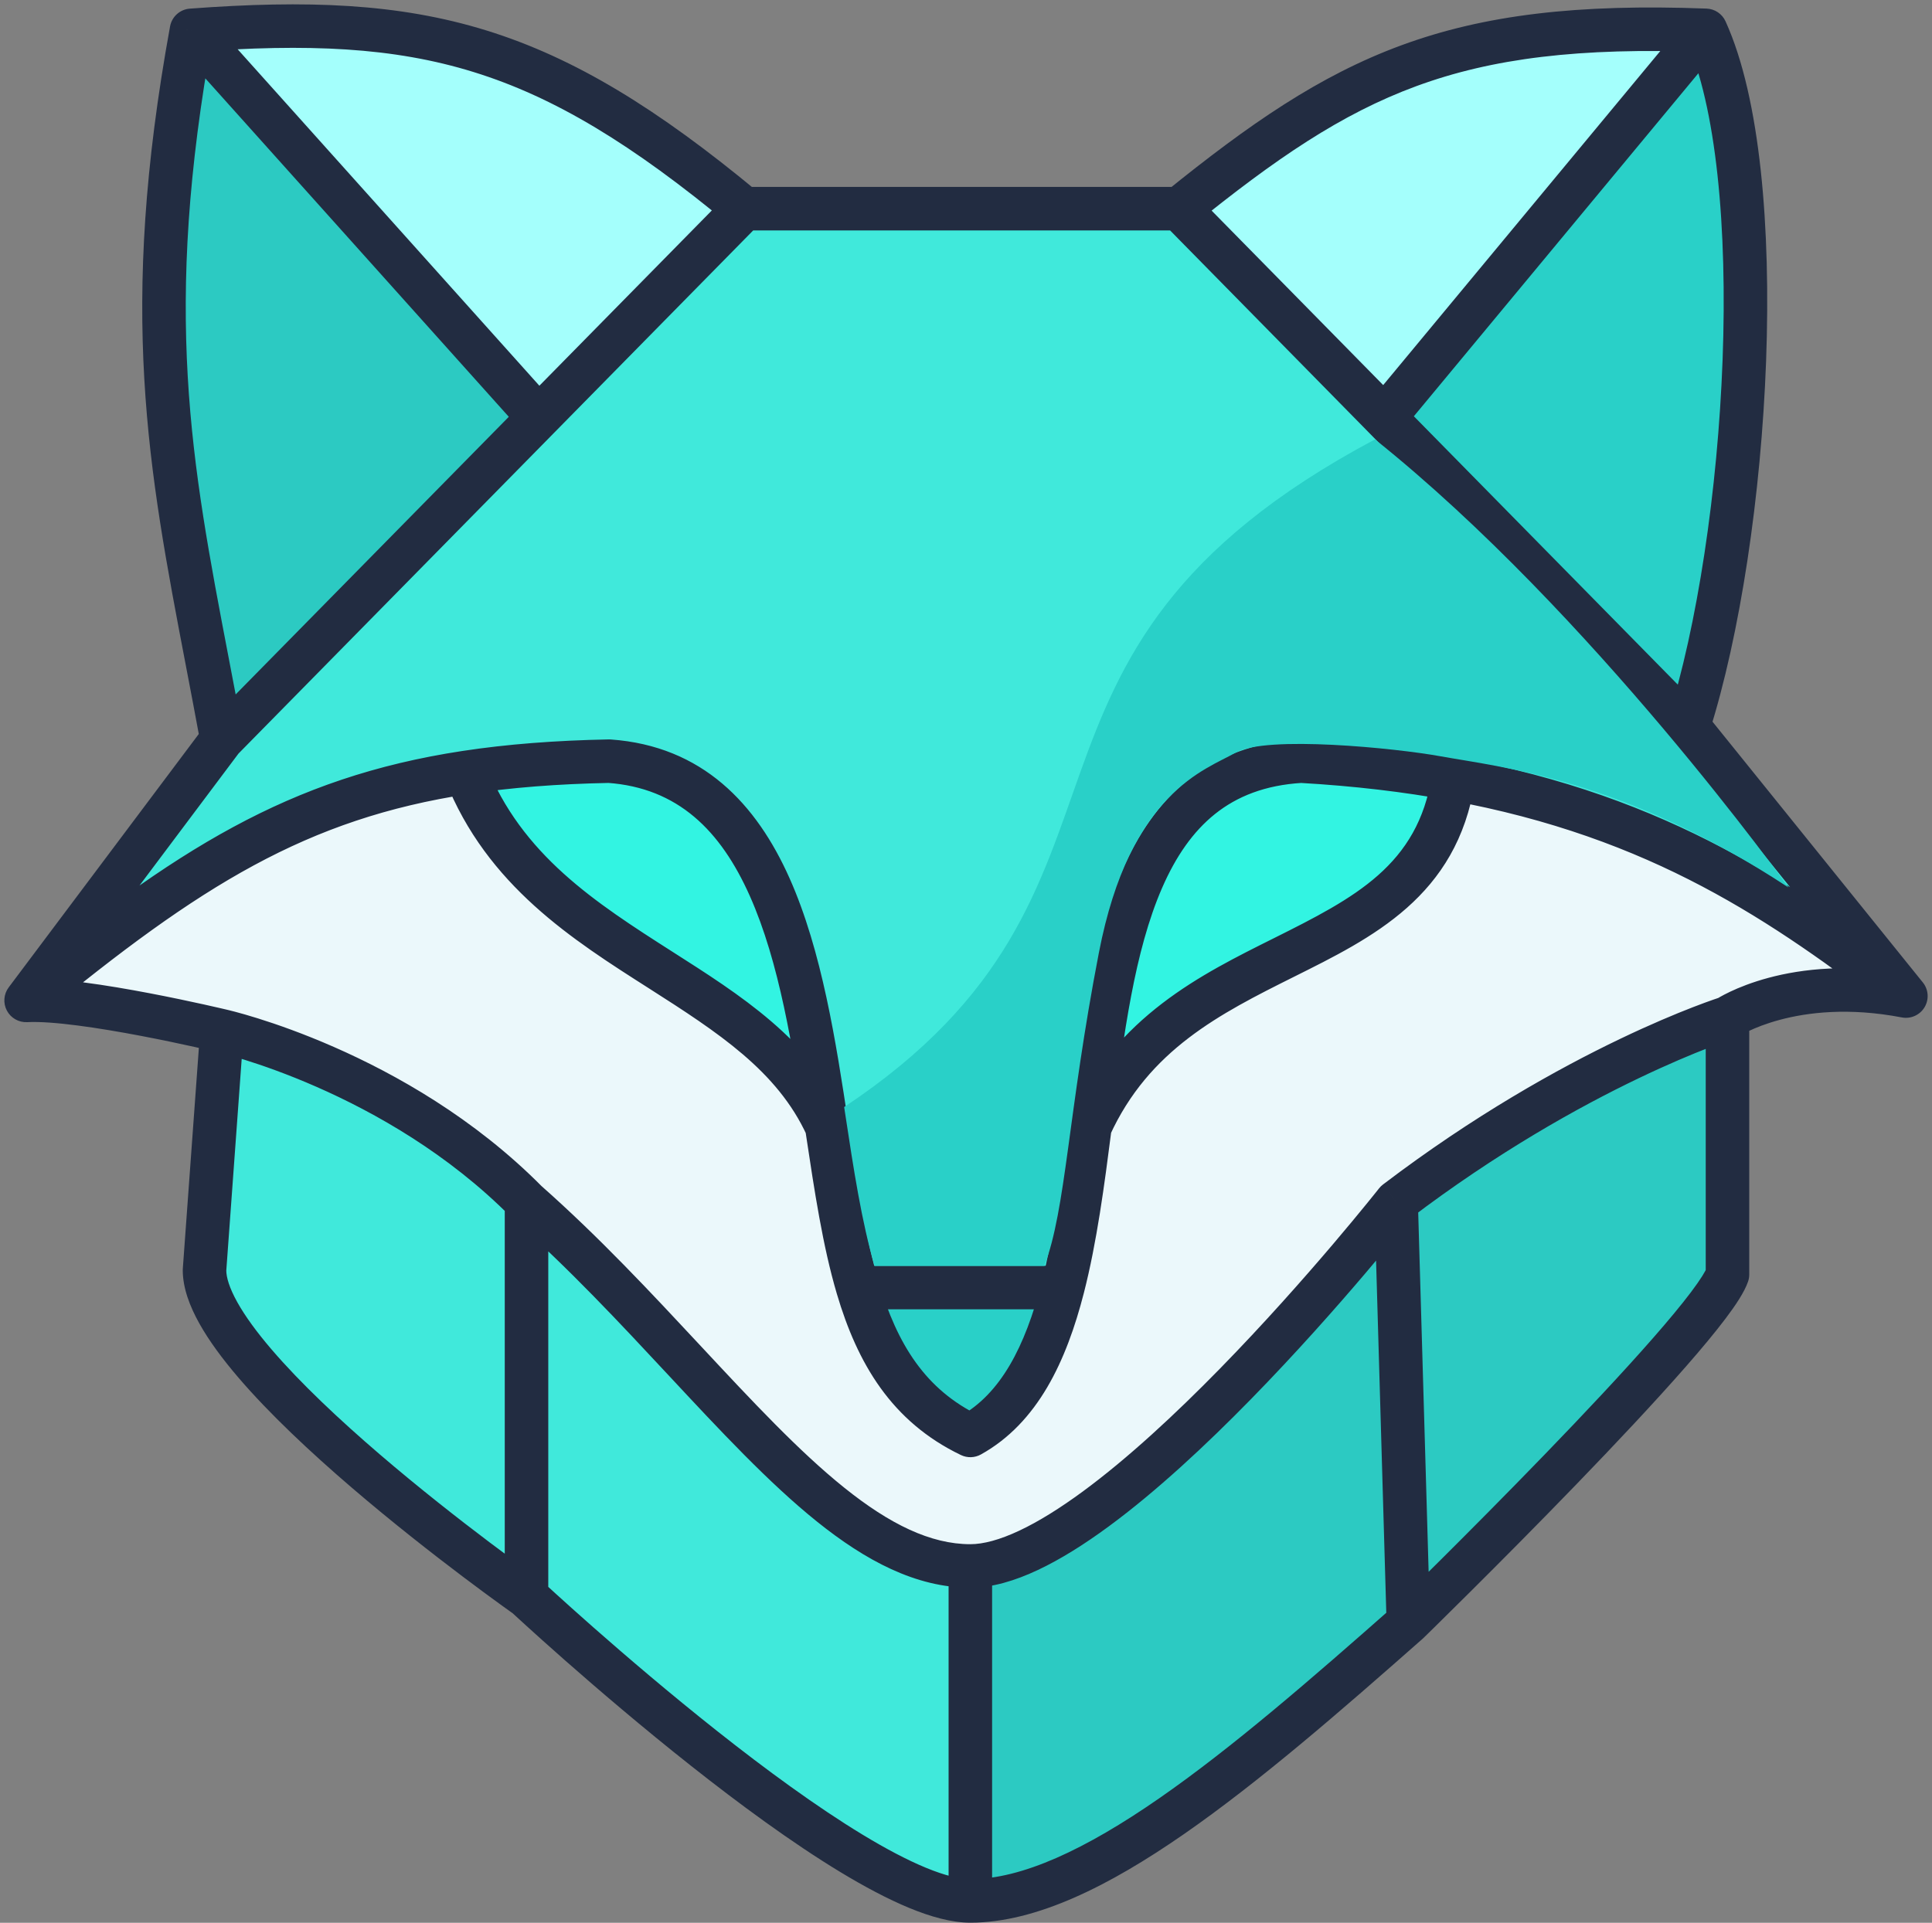 <svg width="222" height="221" viewBox="0 0 222 221" fill="none" xmlns="http://www.w3.org/2000/svg">
<rect x="0" y="0" width="222" height="221" fill="#808080" stroke="none"/>
<path d="M135.5 23.985H85.5L61.894 47.985L25.5 84.985L3 114.985C21.53 99.721 34.242 91.724 53.5 88.787C58.489 88.026 63.917 87.605 70 87.485C88.662 88.818 92.168 110.71 95 129.485L95.072 129.964C96.072 136.597 96.992 142.697 98.553 147.985H122.122C123.567 142.354 124.416 135.958 125.245 129.485L125.357 128.609C127.888 108.825 130.474 88.605 149.5 87.485C155.881 87.85 161.68 88.547 167 89.522C190.864 93.894 205.099 103.855 219 114.485L194 83.485L159.097 47.985L135.5 23.985Z" fill="#40E9DB"/>
<path d="M196 3.485C166.687 2.377 154.525 8.604 135.5 23.985L159.097 47.985L196 3.485Z" fill="#A4FFFC"/>
<path d="M194 83.485C201 61.485 203.5 19.985 196 3.485L159.097 47.985L194 83.485Z" fill="#BBBBBB"/>
<path d="M194 83.485C201 61.485 203.5 19.985 196 3.485L159.097 47.985L194 83.485Z" fill="#29D0C8"/>
<path d="M167 89.522C161.68 88.547 155.881 87.85 149.5 87.485C130.474 88.605 127.888 108.825 125.357 128.609L125.245 129.485C130.148 118.729 139.106 114.257 147.504 110.065C156.673 105.489 165.173 101.246 167 89.522Z" fill="#32F4E2"/>
<path d="M95 129.485C92.168 110.71 88.662 88.818 70 87.485C63.917 87.605 58.489 88.026 53.5 88.787C57.954 100.036 67.114 105.878 75.926 111.5C83.721 116.472 91.245 121.271 95 129.485Z" fill="#BBBBBB"/>
<path d="M95 129.485C92.168 110.71 88.662 88.818 70 87.485C63.917 87.605 58.489 88.026 53.5 88.787C57.954 100.036 67.114 105.878 75.926 111.5C83.721 116.472 91.245 121.271 95 129.485Z" fill="#32F4E2"/>
<path d="M85.5 23.985C62.703 5.074 48.631 1.502 22 3.485L61.894 47.985L85.5 23.985Z" fill="#BBBBBB"/>
<path d="M85.5 23.985C62.703 5.074 48.631 1.502 22 3.485L61.894 47.985L85.5 23.985Z" fill="#A4FFFC"/>
<path d="M25.5 84.985L61.894 47.985L22 3.485C16.113 35.785 19.484 53.407 23.822 76.084C24.371 78.957 24.936 81.91 25.5 84.985Z" fill="#BBBBBB"/>
<path d="M25.5 84.985L61.894 47.985L22 3.485C16.113 35.785 19.484 53.407 23.822 76.084C24.371 78.957 24.936 81.91 25.5 84.985Z" fill="#2CCAC2"/>
<path d="M198.5 116.985C198.5 116.985 206 111.985 219 114.485C205.099 103.855 190.864 93.894 167 89.522C165.173 101.246 156.673 105.489 147.504 110.065C139.106 114.257 130.148 118.729 125.245 129.485C124.416 135.958 123.567 142.354 122.122 147.985C120.16 155.634 117.1 161.874 111.5 164.985C104.398 161.571 100.807 155.625 98.553 147.985C96.992 142.697 96.072 136.597 95.072 129.964L95 129.485C91.245 121.271 83.721 116.472 75.926 111.5C67.114 105.878 57.954 100.036 53.5 88.787C34.242 91.724 21.53 99.721 3 114.985C9.503 114.649 25.5 118.485 25.5 118.485C25.5 118.485 45.5 122.985 60.5 138.135C67.097 143.965 73.077 150.383 78.688 156.406C90.488 169.071 100.656 179.985 111.5 179.985C127.5 179.985 160.425 138.135 160.425 138.135C181 122.485 198.5 116.985 198.5 116.985Z" fill="#BBBBBB"/>
<path d="M198.5 116.985C198.5 116.985 206 111.985 219 114.485C205.099 103.855 190.864 93.894 167 89.522C165.173 101.246 156.673 105.489 147.504 110.065C139.106 114.257 130.148 118.729 125.245 129.485C124.416 135.958 123.567 142.354 122.122 147.985C120.16 155.634 117.1 161.874 111.5 164.985C104.398 161.571 100.807 155.625 98.553 147.985C96.992 142.697 96.072 136.597 95.072 129.964L95 129.485C91.245 121.271 83.721 116.472 75.926 111.5C67.114 105.878 57.954 100.036 53.5 88.787C34.242 91.724 21.53 99.721 3 114.985C9.503 114.649 25.5 118.485 25.5 118.485C25.5 118.485 45.5 122.985 60.5 138.135C67.097 143.965 73.077 150.383 78.688 156.406C90.488 169.071 100.656 179.985 111.5 179.985C127.5 179.985 160.425 138.135 160.425 138.135C181 122.485 198.5 116.985 198.5 116.985Z" fill="#EBF8FB"/>
<path d="M198.5 146.485V116.985C198.5 116.985 181 122.485 160.425 138.135L161.827 186.468C161.827 186.468 196.291 152.867 198.5 146.485Z" fill="#BBBBBB"/>
<path d="M198.5 146.485V116.985C198.5 116.985 181 122.485 160.425 138.135L161.827 186.468C161.827 186.468 196.291 152.867 198.5 146.485Z" fill="#2CCAC2"/>
<path d="M111.5 179.985V218.485C125 218.485 142.877 203.195 161.827 186.468L160.425 138.135C160.425 138.135 127.5 179.985 111.5 179.985Z" fill="#BBBBBB"/>
<path d="M111.5 179.985V218.485C125 218.485 142.877 203.195 161.827 186.468L160.425 138.135C160.425 138.135 127.5 179.985 111.5 179.985Z" fill="#2CCAC2"/>
<path d="M111.5 218.485V179.985C100.656 179.985 90.488 169.071 78.688 156.406C73.077 150.383 67.097 143.965 60.5 138.135V183.485C60.5 183.485 98 218.485 111.5 218.485Z" fill="#BBBBBB"/>
<path d="M111.5 218.485V179.985C100.656 179.985 90.488 169.071 78.688 156.406C73.077 150.383 67.097 143.965 60.5 138.135V183.485C60.5 183.485 98 218.485 111.5 218.485Z" fill="#40E9DB"/>
<path d="M25.5 118.485L23.5 145.985C23.5 157.485 60.5 183.485 60.5 183.485V138.135C45.5 122.985 25.5 118.485 25.5 118.485Z" fill="#BBBBBB"/>
<path d="M25.5 118.485L23.5 145.985C23.5 157.485 60.5 183.485 60.5 183.485V138.135C45.5 122.985 25.5 118.485 25.5 118.485Z" fill="#40E9DB"/>
<path d="M111.5 164.985C117.1 161.874 120.16 155.634 122.122 147.985H98.553C100.807 155.625 104.398 161.571 111.5 164.985Z" fill="#BBBBBB"/>
<path d="M111.5 164.985C117.1 161.874 120.16 155.634 122.122 147.985H98.553C100.807 155.625 104.398 161.571 111.5 164.985Z" fill="#29D0C8"/>
<path d="M22 3.485L21.814 0.992C20.679 1.077 19.745 1.917 19.541 3.037L22 3.485ZM196 3.485L198.276 2.451C197.884 1.589 197.04 1.023 196.094 0.987L196 3.485ZM219 114.485L218.528 116.94C219.558 117.138 220.603 116.672 221.143 115.773C221.683 114.874 221.605 113.733 220.946 112.916L219 114.485ZM198.5 146.485L200.862 147.303C200.954 147.04 201 146.764 201 146.485H198.5ZM23.5 145.985L21.007 145.804C21.002 145.864 21 145.925 21 145.985H23.5ZM3 114.985L1 113.485C0.418 114.262 0.337 115.304 0.794 116.161C1.25 117.017 2.16 117.532 3.129 117.482L3 114.985ZM161.827 186.468L163.482 188.342C163.513 188.315 163.543 188.287 163.573 188.258L161.827 186.468ZM160.425 138.135L158.912 136.145C158.743 136.274 158.591 136.423 158.46 136.589L160.425 138.135ZM70 87.485L70.178 84.992C70.103 84.986 70.027 84.984 69.951 84.986L70 87.485ZM111.5 164.985L110.417 167.238C111.148 167.59 112.005 167.565 112.714 167.171L111.5 164.985ZM149.5 87.485L149.643 84.989C149.546 84.984 149.45 84.984 149.353 84.99L149.5 87.485ZM61.894 47.985L63.676 49.738L63.676 49.738L61.894 47.985ZM167 89.522L167.451 87.063L167 89.522ZM23.822 76.084L21.366 76.554L21.366 76.554L23.822 76.084ZM75.926 111.5L74.582 113.607L74.582 113.607L75.926 111.5ZM147.504 110.065L146.388 107.829L146.388 107.829L147.504 110.065ZM78.688 156.406L80.517 154.702L80.517 154.702L78.688 156.406ZM125.357 128.609L127.837 128.927L127.837 128.927L125.357 128.609ZM22.186 5.978C35.374 4.996 45.187 5.414 54.447 8.288C63.705 11.161 72.631 16.558 83.904 25.91L87.096 22.061C75.572 12.502 66.063 6.658 55.929 3.512C45.795 0.368 35.258 -0.009 21.814 0.992L22.186 5.978ZM85.5 26.485H135.5V21.485H85.5V26.485ZM137.072 25.929C146.53 18.282 154.068 13.093 162.755 9.898C171.423 6.71 181.435 5.437 195.906 5.984L196.094 0.987C181.252 0.426 170.527 1.712 161.029 5.205C151.55 8.692 143.494 14.307 133.928 22.041L137.072 25.929ZM193.724 4.52C195.439 8.293 196.652 13.678 197.351 20.122C198.045 26.529 198.217 33.826 197.939 41.33C197.382 56.37 195.029 72.007 191.618 82.727L196.382 84.243C199.971 72.964 202.368 56.851 202.936 41.515C203.22 33.832 203.048 26.285 202.321 19.583C201.598 12.918 200.311 6.927 198.276 2.451L193.724 4.52ZM192.054 85.055L217.054 116.055L220.946 112.916L195.946 81.916L192.054 85.055ZM219.472 112.03C212.567 110.702 207.058 111.357 203.228 112.383C201.318 112.895 199.832 113.497 198.804 113.984C198.29 114.228 197.889 114.444 197.606 114.605C197.465 114.686 197.353 114.754 197.27 114.805C197.229 114.83 197.196 114.852 197.169 114.869C197.156 114.877 197.145 114.884 197.136 114.89C197.131 114.893 197.127 114.896 197.123 114.899C197.121 114.9 197.119 114.901 197.118 114.902C197.117 114.903 197.116 114.903 197.115 114.904C197.114 114.904 197.113 114.905 198.5 116.985C199.887 119.065 199.886 119.066 199.885 119.067C199.884 119.067 199.883 119.068 199.883 119.068C199.882 119.069 199.881 119.069 199.88 119.07C199.878 119.071 199.876 119.072 199.875 119.073C199.873 119.074 199.873 119.075 199.874 119.074C199.877 119.072 199.887 119.065 199.904 119.055C199.938 119.034 200 118.996 200.089 118.945C200.267 118.844 200.554 118.688 200.946 118.502C201.73 118.13 202.932 117.638 204.522 117.213C207.692 116.364 212.433 115.768 218.528 116.94L219.472 112.03ZM196 116.985V146.485H201V116.985H196ZM25.993 146.167L27.993 118.667L23.007 118.304L21.007 145.804L25.993 146.167ZM25.5 118.485C26.083 116.054 26.083 116.054 26.083 116.054C26.082 116.054 26.082 116.054 26.082 116.054C26.081 116.054 26.08 116.054 26.079 116.053C26.077 116.053 26.073 116.052 26.069 116.051C26.061 116.049 26.049 116.046 26.033 116.042C26.001 116.035 25.954 116.023 25.893 116.009C25.771 115.98 25.593 115.939 25.364 115.886C24.907 115.78 24.249 115.629 23.439 115.45C21.821 115.092 19.593 114.618 17.157 114.153C12.397 113.246 6.474 112.302 2.871 112.489L3.129 117.482C6.029 117.332 11.357 118.138 16.221 119.065C18.596 119.518 20.774 119.981 22.359 120.332C23.15 120.507 23.793 120.654 24.236 120.757C24.457 120.808 24.629 120.848 24.745 120.876C24.802 120.889 24.846 120.9 24.875 120.906C24.89 120.91 24.901 120.912 24.907 120.914C24.911 120.915 24.913 120.916 24.915 120.916C24.916 120.916 24.916 120.916 24.917 120.916C24.917 120.916 24.917 120.916 24.917 120.916C24.917 120.916 24.917 120.916 25.5 118.485ZM5 116.485C5.017 116.462 5.034 116.44 5.052 116.417C5.069 116.394 5.086 116.371 5.103 116.348C5.12 116.325 5.138 116.302 5.155 116.279C5.172 116.256 5.19 116.233 5.207 116.21C5.224 116.186 5.241 116.163 5.259 116.14C5.276 116.117 5.294 116.094 5.311 116.071C5.328 116.048 5.346 116.024 5.363 116.001C5.381 115.978 5.398 115.955 5.415 115.931C5.433 115.908 5.45 115.885 5.468 115.862C5.485 115.838 5.503 115.815 5.52 115.792C5.538 115.768 5.555 115.745 5.573 115.721C5.591 115.698 5.608 115.675 5.626 115.651C5.643 115.628 5.661 115.604 5.679 115.581C5.696 115.557 5.714 115.534 5.731 115.51C5.749 115.486 5.767 115.463 5.784 115.439C5.802 115.416 5.82 115.392 5.838 115.368C5.855 115.345 5.873 115.321 5.891 115.298C5.909 115.274 5.926 115.25 5.944 115.226C5.962 115.203 5.98 115.179 5.998 115.155C6.015 115.131 6.033 115.108 6.051 115.084C6.069 115.06 6.087 115.036 6.105 115.012C6.123 114.988 6.141 114.965 6.158 114.941C6.176 114.917 6.194 114.893 6.212 114.869C6.23 114.845 6.248 114.821 6.266 114.797C6.284 114.773 6.302 114.749 6.32 114.725C6.338 114.701 6.356 114.677 6.374 114.653C6.392 114.629 6.41 114.605 6.428 114.581C6.447 114.557 6.465 114.532 6.483 114.508C6.501 114.484 6.519 114.46 6.537 114.436C6.555 114.412 6.573 114.387 6.592 114.363C6.61 114.339 6.628 114.315 6.646 114.291C6.664 114.266 6.682 114.242 6.701 114.218C6.719 114.193 6.737 114.169 6.755 114.145C6.774 114.12 6.792 114.096 6.81 114.072C6.828 114.047 6.847 114.023 6.865 113.999C6.883 113.974 6.902 113.95 6.92 113.925C6.938 113.901 6.957 113.876 6.975 113.852C6.993 113.827 7.012 113.803 7.03 113.778C7.049 113.754 7.067 113.729 7.085 113.705C7.104 113.68 7.122 113.656 7.141 113.631C7.159 113.606 7.178 113.582 7.196 113.557C7.215 113.533 7.233 113.508 7.252 113.483C7.27 113.459 7.289 113.434 7.307 113.409C7.326 113.385 7.344 113.36 7.363 113.335C7.381 113.31 7.4 113.286 7.418 113.261C7.437 113.236 7.455 113.211 7.474 113.187C7.493 113.162 7.511 113.137 7.53 113.112C7.549 113.087 7.567 113.062 7.586 113.038C7.604 113.013 7.623 112.988 7.642 112.963C7.66 112.938 7.679 112.913 7.698 112.888C7.717 112.863 7.735 112.838 7.754 112.813C7.773 112.788 7.791 112.763 7.81 112.738C7.829 112.713 7.848 112.688 7.866 112.663C7.885 112.638 7.904 112.613 7.923 112.588C7.942 112.563 7.96 112.538 7.979 112.513C7.998 112.488 8.017 112.463 8.036 112.438C8.054 112.413 8.073 112.388 8.092 112.363C8.111 112.337 8.13 112.312 8.149 112.287C8.168 112.262 8.186 112.237 8.205 112.212C8.224 112.186 8.243 112.161 8.262 112.136C8.281 112.111 8.3 112.085 8.319 112.06C8.338 112.035 8.357 112.01 8.376 111.984C8.395 111.959 8.414 111.934 8.433 111.909C8.452 111.883 8.471 111.858 8.49 111.833C8.509 111.807 8.528 111.782 8.547 111.757C8.566 111.731 8.585 111.706 8.604 111.68C8.623 111.655 8.642 111.63 8.661 111.604C8.68 111.579 8.699 111.553 8.718 111.528C8.737 111.503 8.756 111.477 8.775 111.452C8.794 111.426 8.813 111.401 8.833 111.375C8.852 111.35 8.871 111.324 8.89 111.299C8.909 111.273 8.928 111.248 8.947 111.222C8.967 111.197 8.986 111.171 9.005 111.146C9.024 111.12 9.043 111.094 9.062 111.069C9.082 111.043 9.101 111.018 9.12 110.992C9.139 110.966 9.158 110.941 9.178 110.915C9.197 110.89 9.216 110.864 9.235 110.838C9.254 110.813 9.274 110.787 9.293 110.761C9.312 110.736 9.331 110.71 9.351 110.684C9.37 110.659 9.389 110.633 9.409 110.607C9.428 110.582 9.447 110.556 9.466 110.53C9.486 110.504 9.505 110.479 9.524 110.453C9.544 110.427 9.563 110.401 9.582 110.376C9.602 110.35 9.621 110.324 9.64 110.298C9.66 110.273 9.679 110.247 9.698 110.221C9.718 110.195 9.737 110.169 9.756 110.144C9.776 110.118 9.795 110.092 9.814 110.066C9.834 110.04 9.853 110.014 9.873 109.988C9.892 109.963 9.911 109.937 9.931 109.911C9.95 109.885 9.97 109.859 9.989 109.833C10.008 109.807 10.028 109.781 10.047 109.756C10.067 109.73 10.086 109.704 10.106 109.678C10.125 109.652 10.145 109.626 10.164 109.6C10.184 109.574 10.203 109.548 10.222 109.522C10.242 109.496 10.261 109.47 10.281 109.444C10.3 109.418 10.32 109.392 10.339 109.366C10.359 109.34 10.378 109.314 10.398 109.288C10.417 109.262 10.437 109.236 10.456 109.21C10.476 109.184 10.495 109.158 10.515 109.132C10.534 109.106 10.554 109.08 10.573 109.054C10.593 109.028 10.613 109.002 10.632 108.976C10.652 108.95 10.671 108.924 10.691 108.898C10.71 108.872 10.73 108.846 10.749 108.82C10.769 108.793 10.789 108.767 10.808 108.741C10.828 108.715 10.847 108.689 10.867 108.663C10.886 108.637 10.906 108.611 10.925 108.585C10.945 108.559 10.965 108.532 10.984 108.506C11.004 108.48 11.023 108.454 11.043 108.428C11.063 108.402 11.082 108.376 11.102 108.35C11.121 108.323 11.141 108.297 11.161 108.271C11.18 108.245 11.2 108.219 11.22 108.193C11.239 108.166 11.259 108.14 11.278 108.114C11.298 108.088 11.318 108.062 11.337 108.036C11.357 108.009 11.377 107.983 11.396 107.957C11.416 107.931 11.435 107.905 11.455 107.878C11.475 107.852 11.495 107.826 11.514 107.8C11.534 107.774 11.553 107.747 11.573 107.721C11.593 107.695 11.612 107.669 11.632 107.643C11.652 107.616 11.671 107.59 11.691 107.564C11.711 107.538 11.73 107.511 11.75 107.485C11.77 107.459 11.789 107.433 11.809 107.407C11.829 107.38 11.848 107.354 11.868 107.328C11.888 107.302 11.908 107.275 11.927 107.249C11.947 107.223 11.967 107.197 11.986 107.17C12.006 107.144 12.026 107.118 12.045 107.092C12.065 107.065 12.085 107.039 12.104 107.013C12.124 106.987 12.144 106.96 12.164 106.934C12.183 106.908 12.203 106.882 12.223 106.855C12.242 106.829 12.262 106.803 12.282 106.776C12.301 106.75 12.321 106.724 12.341 106.698C12.361 106.671 12.38 106.645 12.4 106.619C12.42 106.593 12.439 106.566 12.459 106.54C12.479 106.514 12.498 106.487 12.518 106.461C12.538 106.435 12.557 106.409 12.577 106.382C12.597 106.356 12.617 106.33 12.636 106.304C12.656 106.277 12.676 106.251 12.695 106.225C12.715 106.198 12.735 106.172 12.755 106.146C12.774 106.12 12.794 106.093 12.814 106.067C12.833 106.041 12.853 106.015 12.873 105.988C12.893 105.962 12.912 105.936 12.932 105.91C12.952 105.883 12.971 105.857 12.991 105.831C13.011 105.804 13.03 105.778 13.05 105.752C13.07 105.726 13.089 105.699 13.109 105.673C13.129 105.647 13.149 105.621 13.168 105.594C13.188 105.568 13.208 105.542 13.227 105.516C13.247 105.489 13.267 105.463 13.286 105.437C13.306 105.411 13.326 105.384 13.345 105.358C13.365 105.332 13.385 105.306 13.405 105.279C13.424 105.253 13.444 105.227 13.463 105.201C13.483 105.174 13.503 105.148 13.523 105.122C13.542 105.096 13.562 105.069 13.582 105.043C13.601 105.017 13.621 104.991 13.641 104.965C13.66 104.938 13.68 104.912 13.7 104.886C13.719 104.86 13.739 104.833 13.759 104.807C13.778 104.781 13.798 104.755 13.818 104.729C13.837 104.702 13.857 104.676 13.877 104.65C13.896 104.624 13.916 104.598 13.935 104.571C13.955 104.545 13.975 104.519 13.994 104.493C14.014 104.467 14.034 104.441 14.053 104.414C14.073 104.388 14.092 104.362 14.112 104.336C14.132 104.31 14.151 104.284 14.171 104.257C14.191 104.231 14.21 104.205 14.23 104.179C14.249 104.153 14.269 104.127 14.289 104.101C14.308 104.074 14.328 104.048 14.347 104.022C14.367 103.996 14.386 103.97 14.406 103.944C14.426 103.918 14.445 103.892 14.465 103.866C14.484 103.839 14.504 103.813 14.524 103.787C14.543 103.761 14.563 103.735 14.582 103.709C14.602 103.683 14.621 103.657 14.641 103.631C14.66 103.605 14.68 103.579 14.7 103.553C14.719 103.527 14.739 103.501 14.758 103.475C14.778 103.448 14.797 103.422 14.817 103.396C14.836 103.37 14.856 103.344 14.875 103.318C14.895 103.292 14.914 103.266 14.934 103.24C14.953 103.214 14.973 103.188 14.992 103.162C15.012 103.136 15.031 103.11 15.051 103.084C15.07 103.059 15.09 103.033 15.109 103.007C15.129 102.981 15.148 102.955 15.167 102.929C15.187 102.903 15.206 102.877 15.226 102.851C15.245 102.825 15.265 102.799 15.284 102.773C15.303 102.747 15.323 102.721 15.342 102.696C15.362 102.67 15.381 102.644 15.4 102.618C15.42 102.592 15.439 102.566 15.459 102.54C15.478 102.514 15.498 102.489 15.517 102.463C15.536 102.437 15.556 102.411 15.575 102.385C15.594 102.36 15.614 102.334 15.633 102.308C15.652 102.282 15.672 102.256 15.691 102.231C15.71 102.205 15.73 102.179 15.749 102.153C15.768 102.127 15.788 102.102 15.807 102.076C15.826 102.05 15.846 102.025 15.865 101.999C15.884 101.973 15.903 101.947 15.923 101.922C15.942 101.896 15.961 101.87 15.98 101.845C16 101.819 16.019 101.793 16.038 101.768C16.058 101.742 16.077 101.716 16.096 101.691C16.115 101.665 16.134 101.639 16.154 101.614C16.173 101.588 16.192 101.563 16.211 101.537C16.23 101.511 16.25 101.486 16.269 101.46C16.288 101.435 16.307 101.409 16.326 101.384C16.346 101.358 16.365 101.333 16.384 101.307C16.403 101.281 16.422 101.256 16.441 101.23C16.46 101.205 16.479 101.179 16.498 101.154C16.518 101.129 16.537 101.103 16.556 101.078C16.575 101.052 16.594 101.027 16.613 101.001C16.632 100.976 16.651 100.95 16.67 100.925C16.689 100.9 16.708 100.874 16.727 100.849C16.746 100.824 16.765 100.798 16.784 100.773C16.803 100.747 16.822 100.722 16.841 100.697C16.86 100.671 16.879 100.646 16.898 100.621C16.917 100.596 16.936 100.57 16.955 100.545C16.974 100.52 16.993 100.495 17.012 100.469C17.031 100.444 17.05 100.419 17.069 100.394C17.088 100.368 17.107 100.343 17.125 100.318C17.144 100.293 17.163 100.268 17.182 100.242C17.201 100.217 17.22 100.192 17.239 100.167C17.258 100.142 17.276 100.117 17.295 100.092C17.314 100.067 17.333 100.042 17.352 100.016C17.37 99.991 17.389 99.966 17.408 99.941C17.427 99.916 17.445 99.891 17.464 99.866C17.483 99.841 17.502 99.816 17.52 99.791C17.539 99.766 17.558 99.741 17.577 99.716C17.595 99.692 17.614 99.666 17.633 99.642C17.651 99.617 17.67 99.592 17.689 99.567C17.707 99.542 17.726 99.517 17.745 99.492C17.763 99.468 17.782 99.443 17.801 99.418C17.819 99.393 17.838 99.368 17.856 99.343C17.875 99.319 17.894 99.294 17.912 99.269C17.931 99.244 17.949 99.22 17.968 99.195C17.986 99.17 18.005 99.145 18.023 99.121C18.042 99.096 18.06 99.072 18.079 99.047C18.097 99.022 18.116 98.998 18.134 98.973C18.153 98.948 18.171 98.924 18.19 98.899C18.208 98.875 18.227 98.85 18.245 98.826C18.263 98.801 18.282 98.776 18.3 98.752C18.318 98.727 18.337 98.703 18.355 98.678C18.373 98.654 18.392 98.629 18.41 98.605C18.428 98.581 18.447 98.556 18.465 98.532C18.483 98.507 18.502 98.483 18.52 98.459C18.538 98.434 18.556 98.41 18.575 98.386C18.593 98.361 18.611 98.337 18.629 98.313C18.648 98.288 18.666 98.264 18.684 98.24C18.702 98.216 18.72 98.192 18.738 98.167C18.757 98.143 18.775 98.119 18.793 98.095C18.811 98.071 18.829 98.046 18.847 98.022C18.865 97.998 18.883 97.974 18.901 97.95C18.92 97.926 18.938 97.902 18.956 97.878C18.974 97.854 18.992 97.83 19.01 97.806C19.028 97.782 19.046 97.758 19.064 97.734C19.082 97.71 19.1 97.686 19.117 97.662C19.136 97.638 19.153 97.614 19.171 97.59C19.189 97.566 19.207 97.543 19.225 97.519C19.243 97.495 19.261 97.471 19.279 97.447C19.296 97.423 19.314 97.4 19.332 97.376C19.35 97.352 19.368 97.328 19.386 97.305C19.403 97.281 19.421 97.257 19.439 97.234C19.456 97.21 19.474 97.186 19.492 97.163C19.51 97.139 19.527 97.115 19.545 97.092C19.563 97.068 19.58 97.045 19.598 97.021C19.616 96.998 19.633 96.974 19.651 96.951C19.669 96.927 19.686 96.904 19.704 96.88C19.721 96.857 19.739 96.834 19.756 96.81C19.774 96.787 19.791 96.763 19.809 96.74C19.826 96.717 19.844 96.693 19.861 96.67C19.879 96.647 19.896 96.623 19.914 96.6C19.931 96.577 19.949 96.554 19.966 96.531C19.983 96.507 20.001 96.484 20.018 96.461C20.036 96.438 20.053 96.415 20.07 96.391C20.088 96.368 20.105 96.345 20.122 96.322C20.14 96.299 20.157 96.276 20.174 96.253C20.191 96.23 20.209 96.207 20.226 96.184C20.243 96.161 20.26 96.138 20.277 96.115C20.295 96.093 20.312 96.07 20.329 96.047C20.346 96.024 20.363 96.001 20.38 95.978C20.398 95.955 20.415 95.933 20.432 95.91C20.449 95.887 20.466 95.864 20.483 95.842C20.5 95.819 20.517 95.796 20.534 95.773C20.551 95.751 20.568 95.728 20.585 95.706C20.602 95.683 20.619 95.66 20.636 95.638C20.652 95.615 20.669 95.593 20.686 95.57C20.703 95.548 20.72 95.525 20.737 95.503C20.754 95.48 20.77 95.458 20.787 95.436C20.804 95.413 20.821 95.391 20.838 95.368C20.854 95.346 20.871 95.324 20.888 95.302C20.905 95.279 20.921 95.257 20.938 95.235C20.955 95.213 20.971 95.19 20.988 95.168C21.005 95.146 21.021 95.124 21.038 95.102C21.054 95.08 21.071 95.058 21.087 95.035C21.104 95.013 21.12 94.991 21.137 94.969C21.154 94.947 21.17 94.925 21.186 94.903C21.203 94.881 21.219 94.859 21.236 94.838C21.252 94.816 21.269 94.794 21.285 94.772C21.301 94.75 21.318 94.728 21.334 94.707C21.351 94.685 21.367 94.663 21.383 94.641C21.399 94.62 21.416 94.598 21.432 94.576C21.448 94.554 21.464 94.533 21.481 94.511C21.497 94.49 21.513 94.468 21.529 94.446C21.545 94.425 21.561 94.403 21.578 94.382C21.594 94.36 21.61 94.339 21.626 94.317C21.642 94.296 21.658 94.275 21.674 94.253C21.69 94.232 21.706 94.211 21.722 94.189C21.738 94.168 21.754 94.147 21.77 94.125C21.786 94.104 21.802 94.083 21.818 94.062C21.834 94.041 21.849 94.019 21.865 93.998C21.881 93.977 21.897 93.956 21.913 93.935C21.929 93.914 21.944 93.893 21.96 93.872C21.976 93.851 21.992 93.83 22.007 93.809C22.023 93.788 22.039 93.767 22.054 93.746C22.07 93.725 22.086 93.704 22.101 93.684C22.117 93.663 22.132 93.642 22.148 93.621C22.164 93.601 22.179 93.58 22.195 93.559C22.21 93.538 22.226 93.518 22.241 93.497C22.257 93.477 22.272 93.456 22.287 93.435C22.303 93.415 22.318 93.394 22.334 93.374C22.349 93.353 22.364 93.333 22.38 93.312C22.395 93.292 22.41 93.272 22.425 93.251C22.441 93.231 22.456 93.211 22.471 93.19C22.486 93.17 22.502 93.15 22.517 93.129C22.532 93.109 22.547 93.089 22.562 93.069C22.577 93.049 22.593 93.029 22.608 93.009C22.623 92.989 22.638 92.968 22.653 92.948C22.668 92.928 22.683 92.908 22.698 92.888C22.713 92.868 22.728 92.849 22.742 92.829C22.757 92.809 22.772 92.789 22.787 92.769C22.802 92.749 22.817 92.73 22.832 92.71C22.846 92.69 22.861 92.67 22.876 92.651C22.891 92.631 22.906 92.611 22.92 92.592C22.935 92.572 22.95 92.552 22.964 92.533C22.979 92.513 22.994 92.494 23.008 92.474C23.023 92.455 23.037 92.436 23.052 92.416C23.067 92.397 23.081 92.377 23.096 92.358C23.11 92.339 23.125 92.319 23.139 92.3C23.153 92.281 23.168 92.262 23.182 92.243C23.197 92.223 23.211 92.204 23.225 92.185C23.24 92.166 23.254 92.147 23.268 92.128C23.282 92.109 23.297 92.09 23.311 92.071C23.325 92.052 23.339 92.033 23.354 92.014C23.368 91.995 23.382 91.976 23.396 91.957C23.41 91.939 23.424 91.92 23.438 91.901C23.452 91.882 23.466 91.864 23.48 91.845C23.494 91.826 23.508 91.808 23.522 91.789C23.536 91.77 23.55 91.752 23.564 91.734C23.578 91.715 23.592 91.697 23.605 91.678C23.619 91.66 23.633 91.641 23.647 91.623C23.661 91.605 23.674 91.586 23.688 91.568C23.702 91.55 23.715 91.531 23.729 91.513C23.743 91.495 23.756 91.477 23.77 91.459C23.784 91.441 23.797 91.422 23.811 91.404C23.824 91.386 23.838 91.368 23.851 91.35C23.865 91.332 23.878 91.314 23.892 91.296C23.905 91.279 23.919 91.261 23.932 91.243C23.945 91.225 23.959 91.207 23.972 91.189C23.985 91.172 23.998 91.154 24.012 91.136C24.025 91.119 24.038 91.101 24.051 91.084C24.064 91.066 24.078 91.049 24.091 91.031C24.104 91.013 24.117 90.996 24.13 90.979C24.143 90.961 24.156 90.944 24.169 90.927C24.182 90.909 24.195 90.892 24.208 90.875C24.221 90.857 24.234 90.84 24.247 90.823C24.26 90.806 24.273 90.789 24.285 90.772C24.298 90.754 24.311 90.737 24.324 90.72C24.337 90.703 24.349 90.686 24.362 90.669C24.375 90.653 24.387 90.636 24.4 90.619C24.413 90.602 24.425 90.585 24.438 90.568C24.45 90.552 24.463 90.535 24.475 90.518C24.488 90.502 24.5 90.485 24.513 90.468C24.525 90.452 24.538 90.435 24.55 90.419C24.562 90.402 24.575 90.386 24.587 90.369C24.599 90.353 24.612 90.337 24.624 90.32C24.636 90.304 24.648 90.288 24.66 90.271C24.673 90.255 24.685 90.239 24.697 90.223C24.709 90.207 24.721 90.191 24.733 90.174C24.745 90.158 24.757 90.142 24.769 90.126C24.781 90.11 24.793 90.094 24.805 90.079C24.817 90.063 24.829 90.047 24.841 90.031C24.853 90.015 24.864 89.999 24.876 89.984C24.888 89.968 24.9 89.952 24.912 89.936C24.923 89.921 24.935 89.905 24.947 89.89C24.958 89.874 24.97 89.859 24.982 89.843C24.993 89.828 25.005 89.812 25.016 89.797C25.028 89.782 25.039 89.766 25.051 89.751C25.062 89.736 25.074 89.721 25.085 89.705C25.096 89.69 25.108 89.675 25.119 89.66C25.13 89.645 25.142 89.63 25.153 89.615C25.164 89.6 25.175 89.585 25.187 89.57C25.198 89.555 25.209 89.54 25.22 89.525C25.231 89.51 25.242 89.496 25.253 89.481C25.264 89.466 25.275 89.452 25.286 89.437C25.297 89.422 25.308 89.408 25.319 89.393C25.33 89.379 25.341 89.364 25.352 89.35C25.363 89.335 25.373 89.321 25.384 89.306C25.395 89.292 25.406 89.278 25.416 89.263C25.427 89.249 25.438 89.235 25.448 89.221C25.459 89.207 25.47 89.193 25.48 89.178C25.491 89.164 25.501 89.15 25.512 89.136C25.522 89.123 25.533 89.109 25.543 89.095C25.553 89.081 25.564 89.067 25.574 89.053C25.584 89.039 25.595 89.026 25.605 89.012C25.615 88.998 25.626 88.985 25.636 88.971C25.646 88.957 25.656 88.944 25.666 88.93C25.676 88.917 25.686 88.903 25.697 88.89C25.706 88.877 25.716 88.863 25.727 88.85C25.736 88.837 25.746 88.823 25.756 88.81C25.766 88.797 25.776 88.784 25.786 88.771C25.796 88.758 25.805 88.745 25.815 88.732C25.825 88.719 25.835 88.706 25.845 88.693C25.854 88.68 25.864 88.667 25.873 88.654C25.883 88.641 25.893 88.629 25.902 88.616C25.912 88.603 25.921 88.591 25.931 88.578C25.94 88.565 25.949 88.553 25.959 88.54C25.968 88.528 25.977 88.515 25.987 88.503C25.996 88.49 26.005 88.478 26.015 88.466C26.024 88.454 26.033 88.441 26.042 88.429C26.051 88.417 26.061 88.405 26.07 88.393C26.079 88.38 26.088 88.368 26.097 88.356C26.106 88.344 26.115 88.332 26.123 88.321C26.132 88.309 26.141 88.297 26.15 88.285C26.159 88.273 26.168 88.262 26.177 88.25C26.185 88.238 26.194 88.227 26.203 88.215C26.211 88.203 26.22 88.192 26.229 88.18C26.237 88.169 26.246 88.157 26.254 88.146C26.263 88.135 26.271 88.124 26.28 88.112C26.288 88.101 26.297 88.09 26.305 88.079C26.313 88.067 26.322 88.056 26.33 88.045C26.338 88.034 26.347 88.023 26.355 88.012C26.363 88.001 26.371 87.99 26.379 87.98C26.387 87.969 26.396 87.958 26.404 87.947C26.412 87.936 26.42 87.926 26.428 87.915C26.436 87.904 26.444 87.894 26.451 87.883C26.459 87.873 26.467 87.862 26.475 87.852C26.483 87.842 26.491 87.831 26.498 87.821C26.506 87.811 26.514 87.8 26.521 87.79C26.529 87.78 26.537 87.77 26.544 87.76C26.552 87.75 26.559 87.74 26.567 87.73C26.574 87.72 26.582 87.71 26.589 87.7C26.596 87.69 26.604 87.68 26.611 87.671C26.618 87.661 26.626 87.651 26.633 87.641C26.64 87.632 26.647 87.622 26.654 87.613C26.662 87.603 26.669 87.594 26.676 87.584C26.683 87.575 26.69 87.565 26.697 87.556C26.704 87.547 26.711 87.538 26.718 87.528C26.725 87.519 26.732 87.51 26.738 87.501C26.745 87.492 26.752 87.483 26.759 87.474C26.765 87.465 26.772 87.456 26.779 87.447C26.785 87.438 26.792 87.43 26.799 87.421C26.805 87.412 26.811 87.403 26.818 87.395C26.825 87.386 26.831 87.377 26.837 87.369C26.844 87.36 26.85 87.352 26.856 87.344C26.863 87.335 26.869 87.327 26.875 87.319C26.881 87.31 26.887 87.302 26.894 87.294C26.9 87.286 26.906 87.278 26.912 87.269C26.918 87.261 26.924 87.254 26.93 87.246C26.936 87.238 26.942 87.23 26.948 87.222C26.953 87.214 26.959 87.206 26.965 87.199C26.971 87.191 26.977 87.183 26.982 87.176C26.988 87.168 26.994 87.161 26.999 87.153C27.005 87.146 27.01 87.138 27.016 87.131C27.021 87.124 27.027 87.116 27.032 87.109C27.038 87.102 27.043 87.095 27.048 87.088C27.054 87.08 27.059 87.073 27.064 87.066C27.07 87.059 27.075 87.052 27.08 87.046C27.085 87.039 27.09 87.032 27.095 87.025C27.1 87.018 27.105 87.012 27.11 87.005C27.115 86.998 27.12 86.992 27.125 86.985C27.13 86.979 27.135 86.972 27.14 86.966C27.144 86.96 27.149 86.953 27.154 86.947C27.159 86.941 27.163 86.934 27.168 86.928C27.172 86.922 27.177 86.916 27.181 86.91C27.186 86.904 27.19 86.898 27.195 86.892C27.199 86.886 27.204 86.88 27.208 86.875C27.212 86.869 27.217 86.863 27.221 86.858C27.225 86.852 27.229 86.846 27.233 86.841C27.238 86.835 27.242 86.83 27.246 86.824C27.25 86.819 27.254 86.814 27.258 86.808C27.262 86.803 27.266 86.798 27.27 86.793C27.273 86.787 27.277 86.782 27.281 86.777C27.285 86.772 27.288 86.767 27.292 86.762C27.296 86.757 27.299 86.753 27.303 86.748C27.307 86.743 27.31 86.738 27.314 86.734C27.317 86.729 27.321 86.725 27.324 86.72C27.327 86.715 27.331 86.711 27.334 86.707C27.337 86.702 27.341 86.698 27.344 86.694C27.347 86.689 27.35 86.685 27.353 86.681C27.356 86.677 27.36 86.673 27.363 86.669C27.366 86.665 27.369 86.661 27.371 86.657C27.374 86.653 27.377 86.649 27.38 86.645C27.383 86.641 27.386 86.638 27.388 86.634C27.391 86.631 27.394 86.627 27.396 86.624C27.399 86.62 27.402 86.617 27.404 86.613C27.407 86.61 27.409 86.606 27.412 86.603C27.414 86.6 27.416 86.597 27.419 86.594C27.421 86.591 27.423 86.588 27.425 86.585C27.428 86.582 27.43 86.579 27.432 86.576C27.434 86.573 27.436 86.57 27.438 86.567C27.44 86.565 27.442 86.562 27.444 86.56C27.446 86.557 27.448 86.555 27.45 86.552C27.452 86.55 27.454 86.547 27.455 86.545C27.457 86.543 27.459 86.54 27.46 86.538C27.462 86.536 27.464 86.534 27.465 86.532C27.467 86.53 27.468 86.528 27.47 86.526C27.471 86.524 27.472 86.522 27.474 86.52C27.475 86.519 27.476 86.517 27.478 86.515C27.479 86.513 27.48 86.512 27.481 86.51C27.482 86.509 27.483 86.507 27.484 86.506C27.485 86.505 27.486 86.503 27.487 86.502C27.488 86.501 27.489 86.5 27.49 86.499C27.491 86.498 27.492 86.496 27.492 86.496C27.493 86.495 27.494 86.494 27.494 86.493C27.495 86.492 27.496 86.491 27.496 86.49C27.497 86.49 27.497 86.489 27.497 86.489C27.498 86.488 27.498 86.488 27.499 86.487C27.499 86.487 27.499 86.486 27.499 86.486C27.5 86.486 27.5 86.486 27.5 86.486C27.5 86.485 27.5 86.485 25.5 84.985C23.5 83.485 23.5 83.485 23.5 83.486C23.5 83.486 23.5 83.486 23.499 83.486C23.499 83.486 23.499 83.487 23.499 83.487C23.498 83.488 23.498 83.488 23.497 83.489C23.497 83.489 23.497 83.49 23.496 83.49C23.496 83.491 23.495 83.492 23.494 83.493C23.494 83.494 23.493 83.495 23.492 83.496C23.492 83.496 23.491 83.498 23.49 83.499C23.489 83.5 23.488 83.501 23.487 83.502C23.486 83.503 23.485 83.505 23.484 83.506C23.483 83.507 23.482 83.509 23.481 83.51C23.48 83.512 23.479 83.513 23.478 83.515C23.476 83.517 23.475 83.519 23.474 83.52C23.472 83.522 23.471 83.524 23.47 83.526C23.468 83.528 23.467 83.53 23.465 83.532C23.464 83.534 23.462 83.536 23.46 83.538C23.459 83.54 23.457 83.543 23.455 83.545C23.454 83.547 23.452 83.55 23.45 83.552C23.448 83.555 23.446 83.557 23.444 83.56C23.442 83.562 23.44 83.565 23.438 83.567C23.436 83.57 23.434 83.573 23.432 83.576C23.43 83.579 23.428 83.582 23.425 83.585C23.423 83.588 23.421 83.591 23.419 83.594C23.416 83.597 23.414 83.6 23.412 83.603C23.409 83.606 23.407 83.61 23.404 83.613C23.402 83.617 23.399 83.62 23.396 83.624C23.394 83.627 23.391 83.631 23.388 83.634C23.386 83.638 23.383 83.641 23.38 83.645C23.377 83.649 23.374 83.653 23.371 83.657C23.369 83.661 23.366 83.665 23.363 83.669C23.36 83.673 23.356 83.677 23.353 83.681C23.35 83.685 23.347 83.689 23.344 83.694C23.341 83.698 23.337 83.702 23.334 83.707C23.331 83.711 23.327 83.715 23.324 83.72C23.321 83.725 23.317 83.729 23.314 83.734C23.31 83.738 23.307 83.743 23.303 83.748C23.299 83.753 23.296 83.757 23.292 83.762C23.288 83.767 23.285 83.772 23.281 83.777C23.277 83.782 23.273 83.787 23.27 83.793C23.266 83.798 23.262 83.803 23.258 83.808C23.254 83.814 23.25 83.819 23.246 83.824C23.242 83.83 23.238 83.835 23.233 83.841C23.229 83.846 23.225 83.852 23.221 83.858C23.217 83.863 23.212 83.869 23.208 83.875C23.204 83.88 23.199 83.886 23.195 83.892C23.19 83.898 23.186 83.904 23.181 83.91C23.177 83.916 23.172 83.922 23.168 83.928C23.163 83.934 23.159 83.941 23.154 83.947C23.149 83.953 23.144 83.96 23.14 83.966C23.135 83.972 23.13 83.979 23.125 83.985C23.12 83.992 23.115 83.998 23.11 84.005C23.105 84.012 23.1 84.018 23.095 84.025C23.09 84.032 23.085 84.039 23.08 84.046C23.075 84.052 23.07 84.059 23.064 84.066C23.059 84.073 23.054 84.08 23.048 84.088C23.043 84.095 23.038 84.102 23.032 84.109C23.027 84.116 23.021 84.124 23.016 84.131C23.01 84.138 23.005 84.146 22.999 84.153C22.994 84.161 22.988 84.168 22.982 84.176C22.977 84.183 22.971 84.191 22.965 84.199C22.959 84.206 22.953 84.214 22.948 84.222C22.942 84.23 22.936 84.238 22.93 84.246C22.924 84.254 22.918 84.261 22.912 84.269C22.906 84.278 22.9 84.286 22.894 84.294C22.887 84.302 22.881 84.31 22.875 84.319C22.869 84.327 22.863 84.335 22.856 84.344C22.85 84.352 22.844 84.36 22.837 84.369C22.831 84.377 22.825 84.386 22.818 84.395C22.811 84.403 22.805 84.412 22.799 84.421C22.792 84.43 22.785 84.438 22.779 84.447C22.772 84.456 22.765 84.465 22.759 84.474C22.752 84.483 22.745 84.492 22.738 84.501C22.732 84.51 22.725 84.519 22.718 84.528C22.711 84.538 22.704 84.547 22.697 84.556C22.69 84.565 22.683 84.575 22.676 84.584C22.669 84.594 22.662 84.603 22.654 84.613C22.647 84.622 22.64 84.632 22.633 84.641C22.626 84.651 22.618 84.661 22.611 84.671C22.604 84.68 22.596 84.69 22.589 84.7C22.582 84.71 22.574 84.72 22.567 84.73C22.559 84.74 22.552 84.75 22.544 84.76C22.537 84.77 22.529 84.78 22.521 84.79C22.514 84.8 22.506 84.811 22.498 84.821C22.491 84.831 22.483 84.842 22.475 84.852C22.467 84.862 22.459 84.873 22.451 84.883C22.444 84.894 22.436 84.904 22.428 84.915C22.42 84.926 22.412 84.936 22.404 84.947C22.396 84.958 22.387 84.969 22.379 84.98C22.371 84.99 22.363 85.001 22.355 85.012C22.347 85.023 22.338 85.034 22.33 85.045C22.322 85.056 22.313 85.067 22.305 85.079C22.297 85.09 22.288 85.101 22.28 85.112C22.271 85.124 22.263 85.135 22.254 85.146C22.246 85.157 22.237 85.169 22.229 85.18C22.22 85.192 22.211 85.203 22.203 85.215C22.194 85.227 22.185 85.238 22.177 85.25C22.168 85.262 22.159 85.273 22.15 85.285C22.141 85.297 22.132 85.309 22.123 85.321C22.115 85.332 22.106 85.344 22.097 85.356C22.088 85.368 22.079 85.38 22.07 85.393C22.061 85.405 22.051 85.417 22.042 85.429C22.033 85.441 22.024 85.454 22.015 85.466C22.005 85.478 21.996 85.49 21.987 85.503C21.977 85.515 21.968 85.528 21.959 85.54C21.949 85.553 21.94 85.565 21.931 85.578C21.921 85.591 21.912 85.603 21.902 85.616C21.893 85.629 21.883 85.641 21.873 85.654C21.864 85.667 21.854 85.68 21.845 85.693C21.835 85.706 21.825 85.719 21.815 85.732C21.805 85.745 21.796 85.758 21.786 85.771C21.776 85.784 21.766 85.797 21.756 85.81C21.746 85.823 21.736 85.837 21.727 85.85C21.716 85.863 21.706 85.877 21.697 85.89C21.686 85.903 21.676 85.917 21.666 85.93C21.656 85.944 21.646 85.957 21.636 85.971C21.626 85.985 21.615 85.998 21.605 86.012C21.595 86.026 21.584 86.039 21.574 86.053C21.564 86.067 21.553 86.081 21.543 86.095C21.533 86.109 21.522 86.123 21.512 86.136C21.501 86.15 21.491 86.164 21.48 86.178C21.47 86.193 21.459 86.207 21.448 86.221C21.438 86.235 21.427 86.249 21.416 86.263C21.406 86.278 21.395 86.292 21.384 86.306C21.373 86.321 21.363 86.335 21.352 86.35C21.341 86.364 21.33 86.379 21.319 86.393C21.308 86.408 21.297 86.422 21.286 86.437C21.275 86.452 21.264 86.466 21.253 86.481C21.242 86.496 21.231 86.51 21.22 86.525C21.209 86.54 21.198 86.555 21.187 86.57C21.175 86.585 21.164 86.6 21.153 86.615C21.142 86.63 21.13 86.645 21.119 86.66C21.108 86.675 21.096 86.69 21.085 86.705C21.074 86.721 21.062 86.736 21.051 86.751C21.039 86.766 21.028 86.782 21.016 86.797C21.005 86.812 20.993 86.828 20.982 86.843C20.97 86.859 20.958 86.874 20.947 86.89C20.935 86.905 20.923 86.921 20.912 86.936C20.9 86.952 20.888 86.968 20.876 86.984C20.864 86.999 20.853 87.015 20.841 87.031C20.829 87.047 20.817 87.063 20.805 87.079C20.793 87.094 20.781 87.11 20.769 87.126C20.757 87.142 20.745 87.158 20.733 87.174C20.721 87.191 20.709 87.207 20.697 87.223C20.685 87.239 20.673 87.255 20.66 87.271C20.648 87.288 20.636 87.304 20.624 87.32C20.612 87.337 20.599 87.353 20.587 87.369C20.575 87.386 20.562 87.402 20.55 87.419C20.538 87.435 20.525 87.452 20.513 87.468C20.5 87.485 20.488 87.502 20.475 87.518C20.463 87.535 20.45 87.552 20.438 87.568C20.425 87.585 20.413 87.602 20.4 87.619C20.387 87.636 20.375 87.653 20.362 87.669C20.349 87.686 20.337 87.703 20.324 87.72C20.311 87.737 20.298 87.754 20.285 87.772C20.273 87.789 20.26 87.806 20.247 87.823C20.234 87.84 20.221 87.857 20.208 87.875C20.195 87.892 20.182 87.909 20.169 87.927C20.156 87.944 20.143 87.961 20.13 87.979C20.117 87.996 20.104 88.013 20.091 88.031C20.078 88.049 20.064 88.066 20.051 88.084C20.038 88.101 20.025 88.119 20.012 88.136C19.998 88.154 19.985 88.172 19.972 88.189C19.959 88.207 19.945 88.225 19.932 88.243C19.919 88.261 19.905 88.279 19.892 88.296C19.878 88.314 19.865 88.332 19.851 88.35C19.838 88.368 19.824 88.386 19.811 88.404C19.797 88.422 19.784 88.441 19.77 88.459C19.756 88.477 19.743 88.495 19.729 88.513C19.715 88.531 19.702 88.55 19.688 88.568C19.674 88.586 19.661 88.605 19.647 88.623C19.633 88.641 19.619 88.66 19.605 88.678C19.592 88.697 19.578 88.715 19.564 88.734C19.55 88.752 19.536 88.77 19.522 88.789C19.508 88.808 19.494 88.826 19.48 88.845C19.466 88.864 19.452 88.882 19.438 88.901C19.424 88.92 19.41 88.939 19.396 88.957C19.382 88.976 19.368 88.995 19.354 89.014C19.339 89.033 19.325 89.052 19.311 89.071C19.297 89.09 19.282 89.109 19.268 89.128C19.254 89.147 19.24 89.166 19.225 89.185C19.211 89.204 19.197 89.223 19.182 89.243C19.168 89.262 19.153 89.281 19.139 89.3C19.125 89.319 19.11 89.339 19.096 89.358C19.081 89.377 19.067 89.397 19.052 89.416C19.037 89.436 19.023 89.455 19.008 89.474C18.994 89.494 18.979 89.513 18.964 89.533C18.95 89.552 18.935 89.572 18.92 89.592C18.906 89.611 18.891 89.631 18.876 89.651C18.861 89.67 18.846 89.69 18.832 89.71C18.817 89.73 18.802 89.749 18.787 89.769C18.772 89.789 18.757 89.809 18.742 89.829C18.728 89.849 18.713 89.868 18.698 89.888C18.683 89.908 18.668 89.928 18.653 89.948C18.638 89.968 18.623 89.989 18.608 90.009C18.593 90.029 18.577 90.049 18.562 90.069C18.547 90.089 18.532 90.109 18.517 90.129C18.502 90.15 18.486 90.17 18.471 90.19C18.456 90.211 18.441 90.231 18.425 90.251C18.41 90.272 18.395 90.292 18.38 90.312C18.364 90.333 18.349 90.353 18.334 90.374C18.318 90.394 18.303 90.415 18.287 90.435C18.272 90.456 18.257 90.477 18.241 90.497C18.226 90.518 18.21 90.538 18.195 90.559C18.179 90.58 18.164 90.601 18.148 90.621C18.132 90.642 18.117 90.663 18.101 90.684C18.086 90.704 18.07 90.725 18.054 90.746C18.039 90.767 18.023 90.788 18.007 90.809C17.992 90.83 17.976 90.851 17.96 90.872C17.944 90.893 17.929 90.914 17.913 90.935C17.897 90.956 17.881 90.977 17.865 90.998C17.849 91.019 17.834 91.041 17.818 91.062C17.802 91.083 17.786 91.104 17.77 91.125C17.754 91.147 17.738 91.168 17.722 91.189C17.706 91.211 17.69 91.232 17.674 91.253C17.658 91.275 17.642 91.296 17.626 91.317C17.61 91.339 17.594 91.36 17.578 91.382C17.561 91.403 17.545 91.425 17.529 91.446C17.513 91.468 17.497 91.49 17.481 91.511C17.464 91.533 17.448 91.554 17.432 91.576C17.416 91.598 17.399 91.62 17.383 91.641C17.367 91.663 17.351 91.685 17.334 91.707C17.318 91.728 17.301 91.75 17.285 91.772C17.269 91.794 17.252 91.816 17.236 91.838C17.219 91.859 17.203 91.881 17.186 91.903C17.17 91.925 17.154 91.947 17.137 91.969C17.12 91.991 17.104 92.013 17.087 92.035C17.071 92.058 17.054 92.08 17.038 92.102C17.021 92.124 17.005 92.146 16.988 92.168C16.971 92.19 16.955 92.213 16.938 92.235C16.921 92.257 16.905 92.279 16.888 92.302C16.871 92.324 16.854 92.346 16.838 92.368C16.821 92.391 16.804 92.413 16.787 92.436C16.77 92.458 16.754 92.48 16.737 92.503C16.72 92.525 16.703 92.548 16.686 92.57C16.669 92.593 16.652 92.615 16.636 92.638C16.619 92.66 16.602 92.683 16.585 92.706C16.568 92.728 16.551 92.751 16.534 92.773C16.517 92.796 16.5 92.819 16.483 92.842C16.466 92.864 16.449 92.887 16.432 92.91C16.415 92.933 16.398 92.955 16.38 92.978C16.363 93.001 16.346 93.024 16.329 93.047C16.312 93.07 16.295 93.093 16.277 93.115C16.26 93.138 16.243 93.161 16.226 93.184C16.209 93.207 16.191 93.23 16.174 93.253C16.157 93.276 16.14 93.299 16.122 93.322C16.105 93.345 16.088 93.368 16.07 93.391C16.053 93.415 16.036 93.438 16.018 93.461C16.001 93.484 15.983 93.507 15.966 93.531C15.949 93.554 15.931 93.577 15.914 93.6C15.896 93.623 15.879 93.647 15.861 93.67C15.844 93.693 15.826 93.717 15.809 93.74C15.791 93.763 15.774 93.787 15.756 93.81C15.739 93.834 15.721 93.857 15.704 93.88C15.686 93.904 15.669 93.927 15.651 93.951C15.633 93.974 15.616 93.998 15.598 94.021C15.58 94.045 15.563 94.068 15.545 94.092C15.527 94.115 15.51 94.139 15.492 94.163C15.474 94.186 15.457 94.21 15.439 94.234C15.421 94.257 15.403 94.281 15.386 94.305C15.368 94.328 15.35 94.352 15.332 94.376C15.314 94.4 15.296 94.423 15.279 94.447C15.261 94.471 15.243 94.495 15.225 94.519C15.207 94.543 15.189 94.566 15.171 94.59C15.153 94.614 15.136 94.638 15.117 94.662C15.1 94.686 15.082 94.71 15.064 94.734C15.046 94.758 15.028 94.782 15.01 94.806C14.992 94.83 14.974 94.854 14.956 94.878C14.938 94.902 14.92 94.926 14.902 94.95C14.883 94.974 14.865 94.998 14.847 95.022C14.829 95.046 14.811 95.071 14.793 95.095C14.775 95.119 14.757 95.143 14.739 95.167C14.72 95.192 14.702 95.216 14.684 95.24C14.666 95.264 14.648 95.288 14.629 95.313C14.611 95.337 14.593 95.361 14.575 95.386C14.556 95.41 14.538 95.434 14.52 95.459C14.502 95.483 14.483 95.507 14.465 95.532C14.447 95.556 14.428 95.581 14.41 95.605C14.392 95.629 14.373 95.654 14.355 95.678C14.337 95.703 14.318 95.727 14.3 95.752C14.282 95.776 14.263 95.801 14.245 95.826C14.226 95.85 14.208 95.875 14.19 95.899C14.171 95.924 14.153 95.948 14.134 95.973C14.116 95.998 14.097 96.022 14.079 96.047C14.06 96.072 14.042 96.096 14.023 96.121C14.005 96.145 13.986 96.17 13.968 96.195C13.949 96.22 13.931 96.244 13.912 96.269C13.894 96.294 13.875 96.319 13.856 96.343C13.838 96.368 13.819 96.393 13.801 96.418C13.782 96.443 13.763 96.468 13.745 96.492C13.726 96.517 13.707 96.542 13.689 96.567C13.67 96.592 13.652 96.617 13.633 96.642C13.614 96.666 13.595 96.692 13.577 96.716C13.558 96.741 13.539 96.766 13.521 96.791C13.502 96.816 13.483 96.841 13.464 96.866C13.445 96.891 13.427 96.916 13.408 96.941C13.389 96.966 13.37 96.991 13.352 97.016C13.333 97.042 13.314 97.067 13.295 97.092C13.276 97.117 13.258 97.142 13.239 97.167C13.22 97.192 13.201 97.217 13.182 97.243C13.163 97.268 13.144 97.293 13.126 97.318C13.107 97.343 13.088 97.368 13.069 97.394C13.05 97.419 13.031 97.444 13.012 97.469C12.993 97.495 12.974 97.52 12.955 97.545C12.936 97.57 12.917 97.596 12.898 97.621C12.879 97.646 12.86 97.671 12.841 97.697C12.822 97.722 12.803 97.748 12.784 97.773C12.765 97.798 12.746 97.823 12.727 97.849C12.708 97.874 12.689 97.9 12.67 97.925C12.651 97.951 12.632 97.976 12.613 98.001C12.594 98.027 12.575 98.052 12.556 98.078C12.537 98.103 12.518 98.129 12.498 98.154C12.479 98.18 12.46 98.205 12.441 98.231C12.422 98.256 12.403 98.281 12.384 98.307C12.365 98.332 12.345 98.358 12.326 98.384C12.307 98.409 12.288 98.435 12.269 98.46C12.25 98.486 12.23 98.511 12.211 98.537C12.192 98.563 12.173 98.588 12.154 98.614C12.134 98.639 12.115 98.665 12.096 98.691C12.077 98.716 12.057 98.742 12.038 98.768C12.019 98.793 12 98.819 11.98 98.845C11.961 98.87 11.942 98.896 11.923 98.922C11.903 98.947 11.884 98.973 11.865 98.999C11.846 99.025 11.826 99.05 11.807 99.076C11.788 99.102 11.768 99.127 11.749 99.153C11.73 99.179 11.71 99.205 11.691 99.231C11.672 99.256 11.652 99.282 11.633 99.308C11.614 99.334 11.594 99.359 11.575 99.385C11.556 99.411 11.536 99.437 11.517 99.463C11.498 99.489 11.478 99.514 11.459 99.54C11.439 99.566 11.42 99.592 11.4 99.618C11.381 99.644 11.362 99.67 11.342 99.696C11.323 99.721 11.303 99.747 11.284 99.773C11.265 99.799 11.245 99.825 11.226 99.851C11.206 99.877 11.187 99.903 11.167 99.929C11.148 99.955 11.129 99.981 11.109 100.007C11.09 100.033 11.07 100.059 11.051 100.084C11.031 100.11 11.012 100.136 10.992 100.162C10.973 100.188 10.953 100.214 10.934 100.24C10.914 100.266 10.895 100.292 10.875 100.318C10.856 100.344 10.836 100.37 10.817 100.396C10.797 100.422 10.778 100.448 10.758 100.475C10.739 100.501 10.719 100.527 10.7 100.553C10.68 100.579 10.66 100.605 10.641 100.631C10.621 100.657 10.602 100.683 10.582 100.709C10.563 100.735 10.543 100.761 10.524 100.787C10.504 100.813 10.484 100.839 10.465 100.866C10.445 100.892 10.426 100.918 10.406 100.944C10.386 100.97 10.367 100.996 10.347 101.022C10.328 101.048 10.308 101.074 10.289 101.101C10.269 101.127 10.249 101.153 10.23 101.179C10.21 101.205 10.191 101.231 10.171 101.257C10.151 101.284 10.132 101.31 10.112 101.336C10.092 101.362 10.073 101.388 10.053 101.414C10.034 101.441 10.014 101.467 9.994 101.493C9.975 101.519 9.955 101.545 9.935 101.571C9.916 101.598 9.896 101.624 9.876 101.65C9.857 101.676 9.837 101.702 9.818 101.729C9.798 101.755 9.778 101.781 9.759 101.807C9.739 101.833 9.719 101.86 9.7 101.886C9.68 101.912 9.66 101.938 9.641 101.965C9.621 101.991 9.601 102.017 9.582 102.043C9.562 102.069 9.542 102.096 9.523 102.122C9.503 102.148 9.483 102.174 9.464 102.201C9.444 102.227 9.424 102.253 9.405 102.279C9.385 102.306 9.365 102.332 9.345 102.358C9.326 102.384 9.306 102.411 9.286 102.437C9.267 102.463 9.247 102.489 9.227 102.516C9.208 102.542 9.188 102.568 9.168 102.594C9.149 102.621 9.129 102.647 9.109 102.673C9.089 102.699 9.07 102.726 9.05 102.752C9.03 102.778 9.011 102.804 8.991 102.831C8.971 102.857 8.952 102.883 8.932 102.91C8.912 102.936 8.892 102.962 8.873 102.988C8.853 103.015 8.833 103.041 8.814 103.067C8.794 103.093 8.774 103.12 8.755 103.146C8.735 103.172 8.715 103.198 8.695 103.225C8.676 103.251 8.656 103.277 8.636 103.304C8.617 103.33 8.597 103.356 8.577 103.382C8.557 103.409 8.538 103.435 8.518 103.461C8.498 103.487 8.479 103.514 8.459 103.54C8.439 103.566 8.42 103.593 8.4 103.619C8.38 103.645 8.36 103.671 8.341 103.698C8.321 103.724 8.301 103.75 8.282 103.776C8.262 103.803 8.242 103.829 8.223 103.855C8.203 103.882 8.183 103.908 8.163 103.934C8.144 103.96 8.124 103.987 8.104 104.013C8.085 104.039 8.065 104.065 8.045 104.092C8.026 104.118 8.006 104.144 7.986 104.17C7.967 104.197 7.947 104.223 7.927 104.249C7.908 104.275 7.888 104.302 7.868 104.328C7.848 104.354 7.829 104.38 7.809 104.407C7.789 104.433 7.77 104.459 7.75 104.485C7.73 104.511 7.711 104.538 7.691 104.564C7.671 104.59 7.652 104.616 7.632 104.643C7.612 104.669 7.593 104.695 7.573 104.721C7.553 104.747 7.534 104.774 7.514 104.8C7.494 104.826 7.475 104.852 7.455 104.878C7.436 104.905 7.416 104.931 7.396 104.957C7.377 104.983 7.357 105.009 7.337 105.036C7.318 105.062 7.298 105.088 7.278 105.114C7.259 105.14 7.239 105.166 7.22 105.193C7.2 105.219 7.18 105.245 7.161 105.271C7.141 105.297 7.121 105.323 7.102 105.35C7.082 105.376 7.063 105.402 7.043 105.428C7.023 105.454 7.004 105.48 6.984 105.506C6.965 105.532 6.945 105.559 6.925 105.585C6.906 105.611 6.886 105.637 6.867 105.663C6.847 105.689 6.828 105.715 6.808 105.741C6.788 105.767 6.769 105.793 6.749 105.82C6.73 105.846 6.71 105.872 6.691 105.898C6.671 105.924 6.652 105.95 6.632 105.976C6.612 106.002 6.593 106.028 6.573 106.054C6.554 106.08 6.534 106.106 6.515 106.132C6.495 106.158 6.476 106.184 6.456 106.21C6.437 106.236 6.417 106.262 6.398 106.288C6.378 106.314 6.359 106.34 6.339 106.366C6.32 106.392 6.3 106.418 6.281 106.444C6.261 106.47 6.242 106.496 6.222 106.522C6.203 106.548 6.183 106.574 6.164 106.6C6.145 106.626 6.125 106.652 6.106 106.678C6.086 106.704 6.067 106.73 6.047 106.756C6.028 106.781 6.009 106.807 5.989 106.833C5.97 106.859 5.95 106.885 5.931 106.911C5.911 106.937 5.892 106.963 5.873 106.988C5.853 107.014 5.834 107.04 5.814 107.066C5.795 107.092 5.776 107.118 5.756 107.144C5.737 107.169 5.718 107.195 5.698 107.221C5.679 107.247 5.66 107.273 5.64 107.298C5.621 107.324 5.602 107.35 5.582 107.376C5.563 107.401 5.544 107.427 5.524 107.453C5.505 107.479 5.486 107.504 5.466 107.53C5.447 107.556 5.428 107.582 5.409 107.607C5.389 107.633 5.37 107.659 5.351 107.684C5.331 107.71 5.312 107.736 5.293 107.761C5.274 107.787 5.254 107.813 5.235 107.838C5.216 107.864 5.197 107.89 5.178 107.915C5.158 107.941 5.139 107.966 5.12 107.992C5.101 108.018 5.082 108.043 5.062 108.069C5.043 108.094 5.024 108.12 5.005 108.146C4.986 108.171 4.967 108.197 4.947 108.222C4.928 108.248 4.909 108.273 4.89 108.299C4.871 108.324 4.852 108.35 4.833 108.375C4.813 108.401 4.794 108.426 4.775 108.452C4.756 108.477 4.737 108.503 4.718 108.528C4.699 108.553 4.68 108.579 4.661 108.604C4.642 108.63 4.623 108.655 4.604 108.68C4.585 108.706 4.566 108.731 4.547 108.757C4.528 108.782 4.509 108.807 4.49 108.833C4.471 108.858 4.452 108.883 4.433 108.909C4.414 108.934 4.395 108.959 4.376 108.984C4.357 109.01 4.338 109.035 4.319 109.06C4.3 109.085 4.281 109.111 4.262 109.136C4.243 109.161 4.224 109.186 4.205 109.212C4.186 109.237 4.168 109.262 4.149 109.287C4.13 109.312 4.111 109.337 4.092 109.363C4.073 109.388 4.054 109.413 4.036 109.438C4.017 109.463 3.998 109.488 3.979 109.513C3.96 109.538 3.942 109.563 3.923 109.588C3.904 109.613 3.885 109.638 3.866 109.663C3.848 109.688 3.829 109.713 3.81 109.738C3.791 109.763 3.773 109.788 3.754 109.813C3.735 109.838 3.717 109.863 3.698 109.888C3.679 109.913 3.66 109.938 3.642 109.963C3.623 109.988 3.604 110.013 3.586 110.038C3.567 110.062 3.549 110.087 3.53 110.112C3.511 110.137 3.493 110.162 3.474 110.187C3.455 110.211 3.437 110.236 3.418 110.261C3.4 110.286 3.381 110.31 3.363 110.335C3.344 110.36 3.326 110.385 3.307 110.409C3.289 110.434 3.27 110.459 3.252 110.483C3.233 110.508 3.215 110.533 3.196 110.557C3.178 110.582 3.159 110.606 3.141 110.631C3.122 110.656 3.104 110.68 3.085 110.705C3.067 110.729 3.049 110.754 3.03 110.778C3.012 110.803 2.993 110.827 2.975 110.852C2.957 110.876 2.938 110.901 2.92 110.925C2.902 110.95 2.883 110.974 2.865 110.999C2.847 111.023 2.828 111.047 2.81 111.072C2.792 111.096 2.774 111.12 2.755 111.145C2.737 111.169 2.719 111.193 2.701 111.218C2.682 111.242 2.664 111.266 2.646 111.291C2.628 111.315 2.61 111.339 2.592 111.363C2.573 111.387 2.555 111.412 2.537 111.436C2.519 111.46 2.501 111.484 2.483 111.508C2.465 111.532 2.447 111.557 2.428 111.581C2.41 111.605 2.392 111.629 2.374 111.653C2.356 111.677 2.338 111.701 2.32 111.725C2.302 111.749 2.284 111.773 2.266 111.797C2.248 111.821 2.23 111.845 2.212 111.869C2.194 111.893 2.176 111.917 2.158 111.941C2.141 111.965 2.123 111.988 2.105 112.012C2.087 112.036 2.069 112.06 2.051 112.084C2.033 112.108 2.015 112.131 1.998 112.155C1.98 112.179 1.962 112.203 1.944 112.226C1.926 112.25 1.909 112.274 1.891 112.298C1.873 112.321 1.855 112.345 1.838 112.368C1.82 112.392 1.802 112.416 1.784 112.439C1.767 112.463 1.749 112.486 1.731 112.51C1.714 112.534 1.696 112.557 1.679 112.581C1.661 112.604 1.643 112.628 1.626 112.651C1.608 112.675 1.591 112.698 1.573 112.721C1.555 112.745 1.538 112.768 1.52 112.792C1.503 112.815 1.485 112.838 1.468 112.862C1.45 112.885 1.433 112.908 1.415 112.931C1.398 112.955 1.381 112.978 1.363 113.001C1.346 113.024 1.328 113.048 1.311 113.071C1.294 113.094 1.276 113.117 1.259 113.14C1.241 113.163 1.224 113.186 1.207 113.21C1.19 113.233 1.172 113.256 1.155 113.279C1.138 113.302 1.12 113.325 1.103 113.348C1.086 113.371 1.069 113.394 1.052 113.417C1.034 113.44 1.017 113.462 1 113.485L5 116.485ZM114 218.485V179.985H109V218.485H114ZM111.5 215.985C110.292 215.985 108.583 215.578 106.387 214.671C104.229 213.779 101.775 212.481 99.132 210.879C93.845 207.675 87.984 203.372 82.488 199.025C77.002 194.685 71.928 190.341 68.222 187.078C66.371 185.447 64.863 184.089 63.82 183.14C63.299 182.666 62.893 182.293 62.619 182.041C62.482 181.914 62.378 181.818 62.309 181.753C62.274 181.721 62.248 181.697 62.23 181.681C62.222 181.673 62.215 181.667 62.211 181.663C62.209 181.661 62.208 181.66 62.207 181.659C62.206 181.658 62.206 181.658 62.206 181.658C62.206 181.658 62.206 181.658 60.5 183.485C58.794 185.313 58.794 185.313 58.795 185.314C58.795 185.314 58.796 185.315 58.797 185.315C58.798 185.316 58.8 185.318 58.802 185.321C58.807 185.325 58.815 185.332 58.824 185.341C58.843 185.358 58.871 185.384 58.907 185.418C58.981 185.486 59.089 185.586 59.23 185.716C59.511 185.976 59.925 186.356 60.455 186.838C61.516 187.803 63.043 189.18 64.918 190.83C68.666 194.13 73.81 198.535 79.387 202.946C84.953 207.349 90.998 211.796 96.54 215.155C99.311 216.834 102.002 218.269 104.478 219.292C106.917 220.299 109.333 220.985 111.5 220.985V215.985ZM60.5 183.485C61.937 181.44 61.937 181.44 61.937 181.44C61.937 181.44 61.937 181.44 61.937 181.439C61.936 181.439 61.934 181.438 61.932 181.436C61.928 181.434 61.922 181.429 61.914 181.423C61.897 181.412 61.872 181.394 61.838 181.37C61.77 181.322 61.669 181.25 61.536 181.155C61.27 180.965 60.878 180.684 60.377 180.322C59.377 179.596 57.944 178.545 56.224 177.247C52.782 174.65 48.201 171.074 43.628 167.151C39.042 163.215 34.528 158.984 31.181 155.071C29.506 153.114 28.174 151.294 27.273 149.679C26.349 148.025 26 146.804 26 145.985H21C21 148.042 21.807 150.148 22.907 152.117C24.029 154.126 25.587 156.224 27.382 158.321C30.972 162.518 35.708 166.943 40.372 170.945C45.049 174.959 49.718 178.602 53.213 181.239C54.962 182.558 56.42 183.628 57.443 184.37C57.954 184.741 58.357 185.029 58.633 185.226C58.771 185.324 58.877 185.4 58.95 185.451C58.986 185.477 59.014 185.496 59.032 185.51C59.042 185.516 59.049 185.521 59.054 185.525C59.057 185.527 59.059 185.528 59.06 185.529C59.061 185.53 59.061 185.53 59.062 185.53C59.062 185.531 59.063 185.531 60.5 183.485ZM62.276 136.376C54.484 128.506 45.434 123.437 38.38 120.34C34.844 118.788 31.787 117.72 29.605 117.039C28.512 116.698 27.637 116.453 27.029 116.292C26.724 116.211 26.487 116.151 26.321 116.111C26.238 116.091 26.174 116.075 26.128 116.065C26.105 116.059 26.087 116.055 26.074 116.052C26.067 116.051 26.062 116.049 26.058 116.048C26.056 116.048 26.054 116.047 26.052 116.047C26.052 116.047 26.051 116.047 26.05 116.047C26.049 116.046 26.049 116.046 25.5 118.485C24.951 120.924 24.951 120.924 24.95 120.924C24.95 120.924 24.95 120.924 24.95 120.924C24.949 120.924 24.949 120.924 24.95 120.924C24.95 120.924 24.952 120.925 24.955 120.925C24.961 120.927 24.972 120.929 24.987 120.933C25.018 120.94 25.068 120.952 25.135 120.968C25.27 121.001 25.477 121.053 25.748 121.125C26.292 121.269 27.097 121.494 28.114 121.812C30.15 122.447 33.031 123.452 36.37 124.918C43.066 127.858 51.516 132.614 58.724 139.894L62.276 136.376ZM63 183.485V138.135H58V183.485H63ZM196.138 145.668C196.007 146.045 195.464 146.98 194.294 148.53C193.192 149.991 191.709 151.776 189.956 153.779C186.455 157.78 181.974 162.544 177.538 167.132C173.107 171.716 168.742 176.103 165.483 179.346C163.854 180.967 162.503 182.301 161.559 183.229C161.088 183.693 160.718 184.056 160.466 184.302C160.34 184.426 160.244 184.52 160.179 184.583C160.147 184.615 160.123 184.638 160.106 184.654C160.098 184.662 160.092 184.668 160.088 184.672C160.086 184.674 160.084 184.675 160.084 184.676C160.083 184.677 160.083 184.677 160.082 184.677C160.082 184.678 160.082 184.678 161.827 186.468C163.573 188.258 163.573 188.258 163.573 188.257C163.573 188.257 163.574 188.257 163.574 188.256C163.575 188.255 163.577 188.253 163.579 188.251C163.584 188.247 163.59 188.241 163.598 188.233C163.615 188.216 163.64 188.192 163.673 188.159C163.739 188.095 163.837 188 163.964 187.875C164.218 187.626 164.591 187.261 165.066 186.794C166.015 185.86 167.374 184.519 169.01 182.89C172.283 179.633 176.672 175.222 181.133 170.607C185.589 165.998 190.137 161.165 193.719 157.071C195.508 155.027 197.08 153.14 198.286 151.541C199.424 150.033 200.441 148.521 200.862 147.303L196.138 145.668ZM160.173 184.594C150.68 192.973 141.581 200.879 133.195 206.695C124.719 212.574 117.426 215.985 111.5 215.985V220.985C119.074 220.985 127.469 216.752 136.045 210.804C144.71 204.793 154.024 196.69 163.482 188.342L160.173 184.594ZM111.5 182.485C114.012 182.485 116.657 181.674 119.261 180.449C121.887 179.213 124.628 177.48 127.375 175.46C132.869 171.422 138.592 166.082 143.75 160.808C148.919 155.523 153.575 150.245 156.935 146.294C158.616 144.317 159.977 142.668 160.918 141.512C161.389 140.934 161.755 140.478 162.004 140.166C162.129 140.01 162.224 139.89 162.289 139.808C162.321 139.768 162.346 139.736 162.363 139.715C162.371 139.704 162.378 139.696 162.382 139.69C162.385 139.688 162.386 139.685 162.388 139.684C162.388 139.683 162.389 139.682 162.389 139.682C162.39 139.681 162.39 139.681 160.425 138.135C158.46 136.589 158.46 136.589 158.46 136.589C158.46 136.59 158.46 136.59 158.459 136.59C158.459 136.591 158.457 136.593 158.456 136.595C158.452 136.6 158.447 136.607 158.439 136.616C158.424 136.635 158.402 136.664 158.371 136.702C158.31 136.779 158.219 136.894 158.099 137.044C157.858 137.345 157.501 137.789 157.04 138.355C156.118 139.488 154.781 141.108 153.126 143.055C149.813 146.95 145.238 152.135 140.175 157.312C135.101 162.501 129.594 167.624 124.414 171.432C121.824 173.336 119.368 174.872 117.131 175.925C114.872 176.989 112.988 177.485 111.5 177.485V182.485ZM161.939 140.125C172.068 132.42 181.437 127.217 188.259 123.946C191.669 122.311 194.44 121.159 196.347 120.42C197.301 120.051 198.038 119.785 198.531 119.613C198.778 119.527 198.963 119.464 199.084 119.424C199.145 119.404 199.189 119.39 199.217 119.381C199.231 119.376 199.24 119.373 199.246 119.372C199.248 119.371 199.25 119.37 199.251 119.37C199.251 119.37 199.251 119.37 199.251 119.37C199.251 119.37 199.251 119.37 199.25 119.37C199.25 119.37 199.25 119.37 198.5 116.985C197.75 114.6 197.75 114.601 197.749 114.601C197.749 114.601 197.748 114.601 197.747 114.601C197.746 114.602 197.745 114.602 197.743 114.603C197.739 114.604 197.734 114.605 197.729 114.607C197.717 114.611 197.702 114.616 197.682 114.622C197.642 114.635 197.585 114.654 197.513 114.678C197.367 114.726 197.157 114.797 196.884 114.892C196.34 115.082 195.55 115.367 194.541 115.758C192.524 116.539 189.634 117.741 186.097 119.437C179.026 122.828 169.357 128.201 158.912 136.145L161.939 140.125ZM161.827 186.468C164.326 186.395 164.326 186.395 164.326 186.395C164.326 186.395 164.326 186.394 164.326 186.394C164.326 186.39 164.326 186.395 164.326 186.39C164.326 186.387 164.326 186.387 164.326 186.383C164.326 186.379 164.326 186.379 164.326 186.374C164.322 186.231 164.328 186.467 164.324 186.31C164.32 186.193 164.322 186.231 164.317 186.06C164.311 185.871 164.3 185.482 164.289 185.093C164.264 184.255 164.228 183.021 164.184 181.498C164.096 178.443 163.972 174.168 163.831 169.307C163.548 159.583 163.198 147.5 162.924 138.063L157.926 138.208C158.2 147.645 158.551 159.728 158.833 169.452C158.974 174.316 159.098 178.585 159.186 181.643C159.231 183.175 159.266 184.391 159.291 185.238C159.304 185.691 159.311 185.953 159.319 186.205C159.324 186.391 159.318 186.178 159.323 186.35C159.324 186.388 159.325 186.431 159.326 186.455C159.326 186.459 159.326 186.462 159.326 186.465C159.326 186.469 159.326 186.472 159.327 186.475C159.327 186.478 159.327 186.481 159.327 186.484C159.327 186.487 159.327 186.49 159.327 186.492C159.327 186.495 159.327 186.497 159.327 186.5C159.327 186.502 159.327 186.505 159.327 186.507C159.328 186.509 159.328 186.511 159.328 186.513C159.328 186.515 159.328 186.517 159.328 186.519C159.329 186.548 159.327 186.5 159.328 186.528C159.328 186.531 159.328 186.533 159.328 186.535C159.328 186.537 159.328 186.538 159.328 186.539C159.328 186.539 159.328 186.54 159.328 186.54C159.328 186.54 159.328 186.54 161.827 186.468ZM195.783 81.733L160.879 46.233L157.314 49.738L192.217 85.238L195.783 81.733ZM160.879 46.233L137.283 22.233L133.717 25.738L157.314 49.738L160.879 46.233ZM161.021 49.581L197.924 5.081L194.076 1.889L157.172 46.389L161.021 49.581ZM83.718 22.232L60.111 46.232L63.676 49.738L87.282 25.738L83.718 22.232ZM60.111 46.232L23.718 83.232L27.282 86.738L63.676 49.738L60.111 46.232ZM63.755 46.316L23.861 1.817L20.139 5.154L60.032 49.654L63.755 46.316ZM69.822 89.979C77.909 90.557 82.812 95.474 86.153 102.963C89.552 110.582 91.1 120.391 92.528 129.858L97.472 129.112C96.068 119.804 94.447 109.28 90.719 100.926C86.934 92.442 80.753 85.747 70.178 84.992L69.822 89.979ZM4.59 116.915C23.001 101.748 35.287 94.093 53.877 91.258L53.123 86.316C33.196 89.354 20.058 97.694 1.41 113.056L4.59 116.915ZM53.877 91.258C58.735 90.518 64.051 90.103 70.049 89.985L69.951 84.986C63.783 85.107 58.243 85.535 53.123 86.316L53.877 91.258ZM149.357 89.981C155.643 90.34 161.338 91.026 166.549 91.981L167.451 87.063C162.021 86.068 156.118 85.359 149.643 84.989L149.357 89.981ZM166.549 91.981C189.828 96.246 203.682 105.919 217.481 116.471L220.519 112.499C206.516 101.792 191.9 91.542 167.451 87.063L166.549 91.981ZM112.714 167.171C119.253 163.538 122.541 156.417 124.544 148.606L119.701 147.364C117.78 154.851 114.947 160.21 110.286 162.8L112.714 167.171ZM124.544 148.606C126.033 142.8 126.899 136.25 127.725 129.803L122.766 129.168C121.933 135.667 121.1 141.908 119.701 147.364L124.544 148.606ZM96.155 148.693C98.519 156.704 102.438 163.403 110.417 167.238L112.583 162.732C106.358 159.739 103.095 154.545 100.95 147.278L96.155 148.693ZM122.122 145.485H98.553V150.485H122.122V145.485ZM5 116.485L27.5 86.485L23.5 83.485L1 113.485L5 116.485ZM19.541 3.037C13.57 35.792 17.009 53.776 21.366 76.554L26.277 75.614C21.958 53.038 18.655 35.778 24.459 3.934L19.541 3.037ZM21.366 76.554C21.916 79.428 22.479 82.372 23.041 85.436L27.959 84.534C27.393 81.449 26.826 78.486 26.277 75.614L21.366 76.554ZM51.176 89.707C55.968 101.811 65.851 108.039 74.582 113.607L77.271 109.392C68.376 103.718 59.94 98.26 55.824 87.867L51.176 89.707ZM74.582 113.607C82.505 118.662 89.33 123.096 92.726 130.525L97.274 128.446C93.16 119.447 84.938 114.283 77.271 109.392L74.582 113.607ZM92.528 129.858L92.6 130.336L97.544 129.591L97.472 129.113L92.528 129.858ZM92.6 130.336C93.593 136.923 94.536 143.207 96.155 148.693L100.95 147.278C99.448 142.187 98.551 136.27 97.544 129.591L92.6 130.336ZM127.52 130.522C132.013 120.665 140.162 116.524 148.621 112.302L146.388 107.829C138.05 111.99 128.283 116.793 122.971 128.449L127.52 130.522ZM148.621 112.302C157.648 107.796 167.421 103.056 169.47 89.906L164.53 89.137C162.925 99.436 155.697 103.182 146.388 107.829L148.621 112.302ZM111.5 177.485C106.929 177.485 102.232 175.18 97.017 170.995C91.815 166.82 86.454 161.074 80.517 154.702L76.859 158.11C82.722 164.403 88.345 170.447 93.888 174.895C99.418 179.333 105.227 182.485 111.5 182.485V177.485ZM80.517 154.702C74.918 148.692 68.858 142.185 62.155 136.262L58.845 140.009C65.336 145.745 71.236 152.074 76.859 158.11L80.517 154.702ZM92.528 129.858C92.552 130.018 92.576 130.177 92.6 130.336L97.544 129.591C97.52 129.432 97.496 129.272 97.472 129.112L92.528 129.858ZM149.353 84.99C144.129 85.297 139.894 86.934 136.497 89.648C133.129 92.338 130.729 95.968 128.951 100.049C125.438 108.113 124.129 118.51 122.878 128.292L127.837 128.927C129.116 118.925 130.366 109.319 133.535 102.047C135.098 98.46 137.07 95.589 139.617 93.554C142.135 91.543 145.358 90.233 149.647 89.981L149.353 84.99ZM122.878 128.292C122.84 128.584 122.803 128.876 122.766 129.168L127.725 129.803C127.763 129.511 127.8 129.219 127.837 128.927L122.878 128.292ZM127.725 129.803L127.837 128.927L122.878 128.292L122.766 129.168L127.725 129.803ZM164.326 186.395L162.924 138.063L157.926 138.208L159.328 186.54L164.326 186.395Z" fill="#222C41"/>
<path d="M165.5 86.92C160.351 85.984 145.5 84.5 142 86.5C138.5 88.5 129.846 91 126.27 109.5C122.693 128 122.5 139 120 145.5H100.5C99.017 140.516 98.073 134.299 97.123 128.049L97.07 127.699L97 127.24C135 102 111 75.5 158 50.5C183 70.5 205.5 102 205.5 102C186.5 89.5 172.5 88.192 165.5 86.92Z" fill="#29D0C8"/>
</svg>
